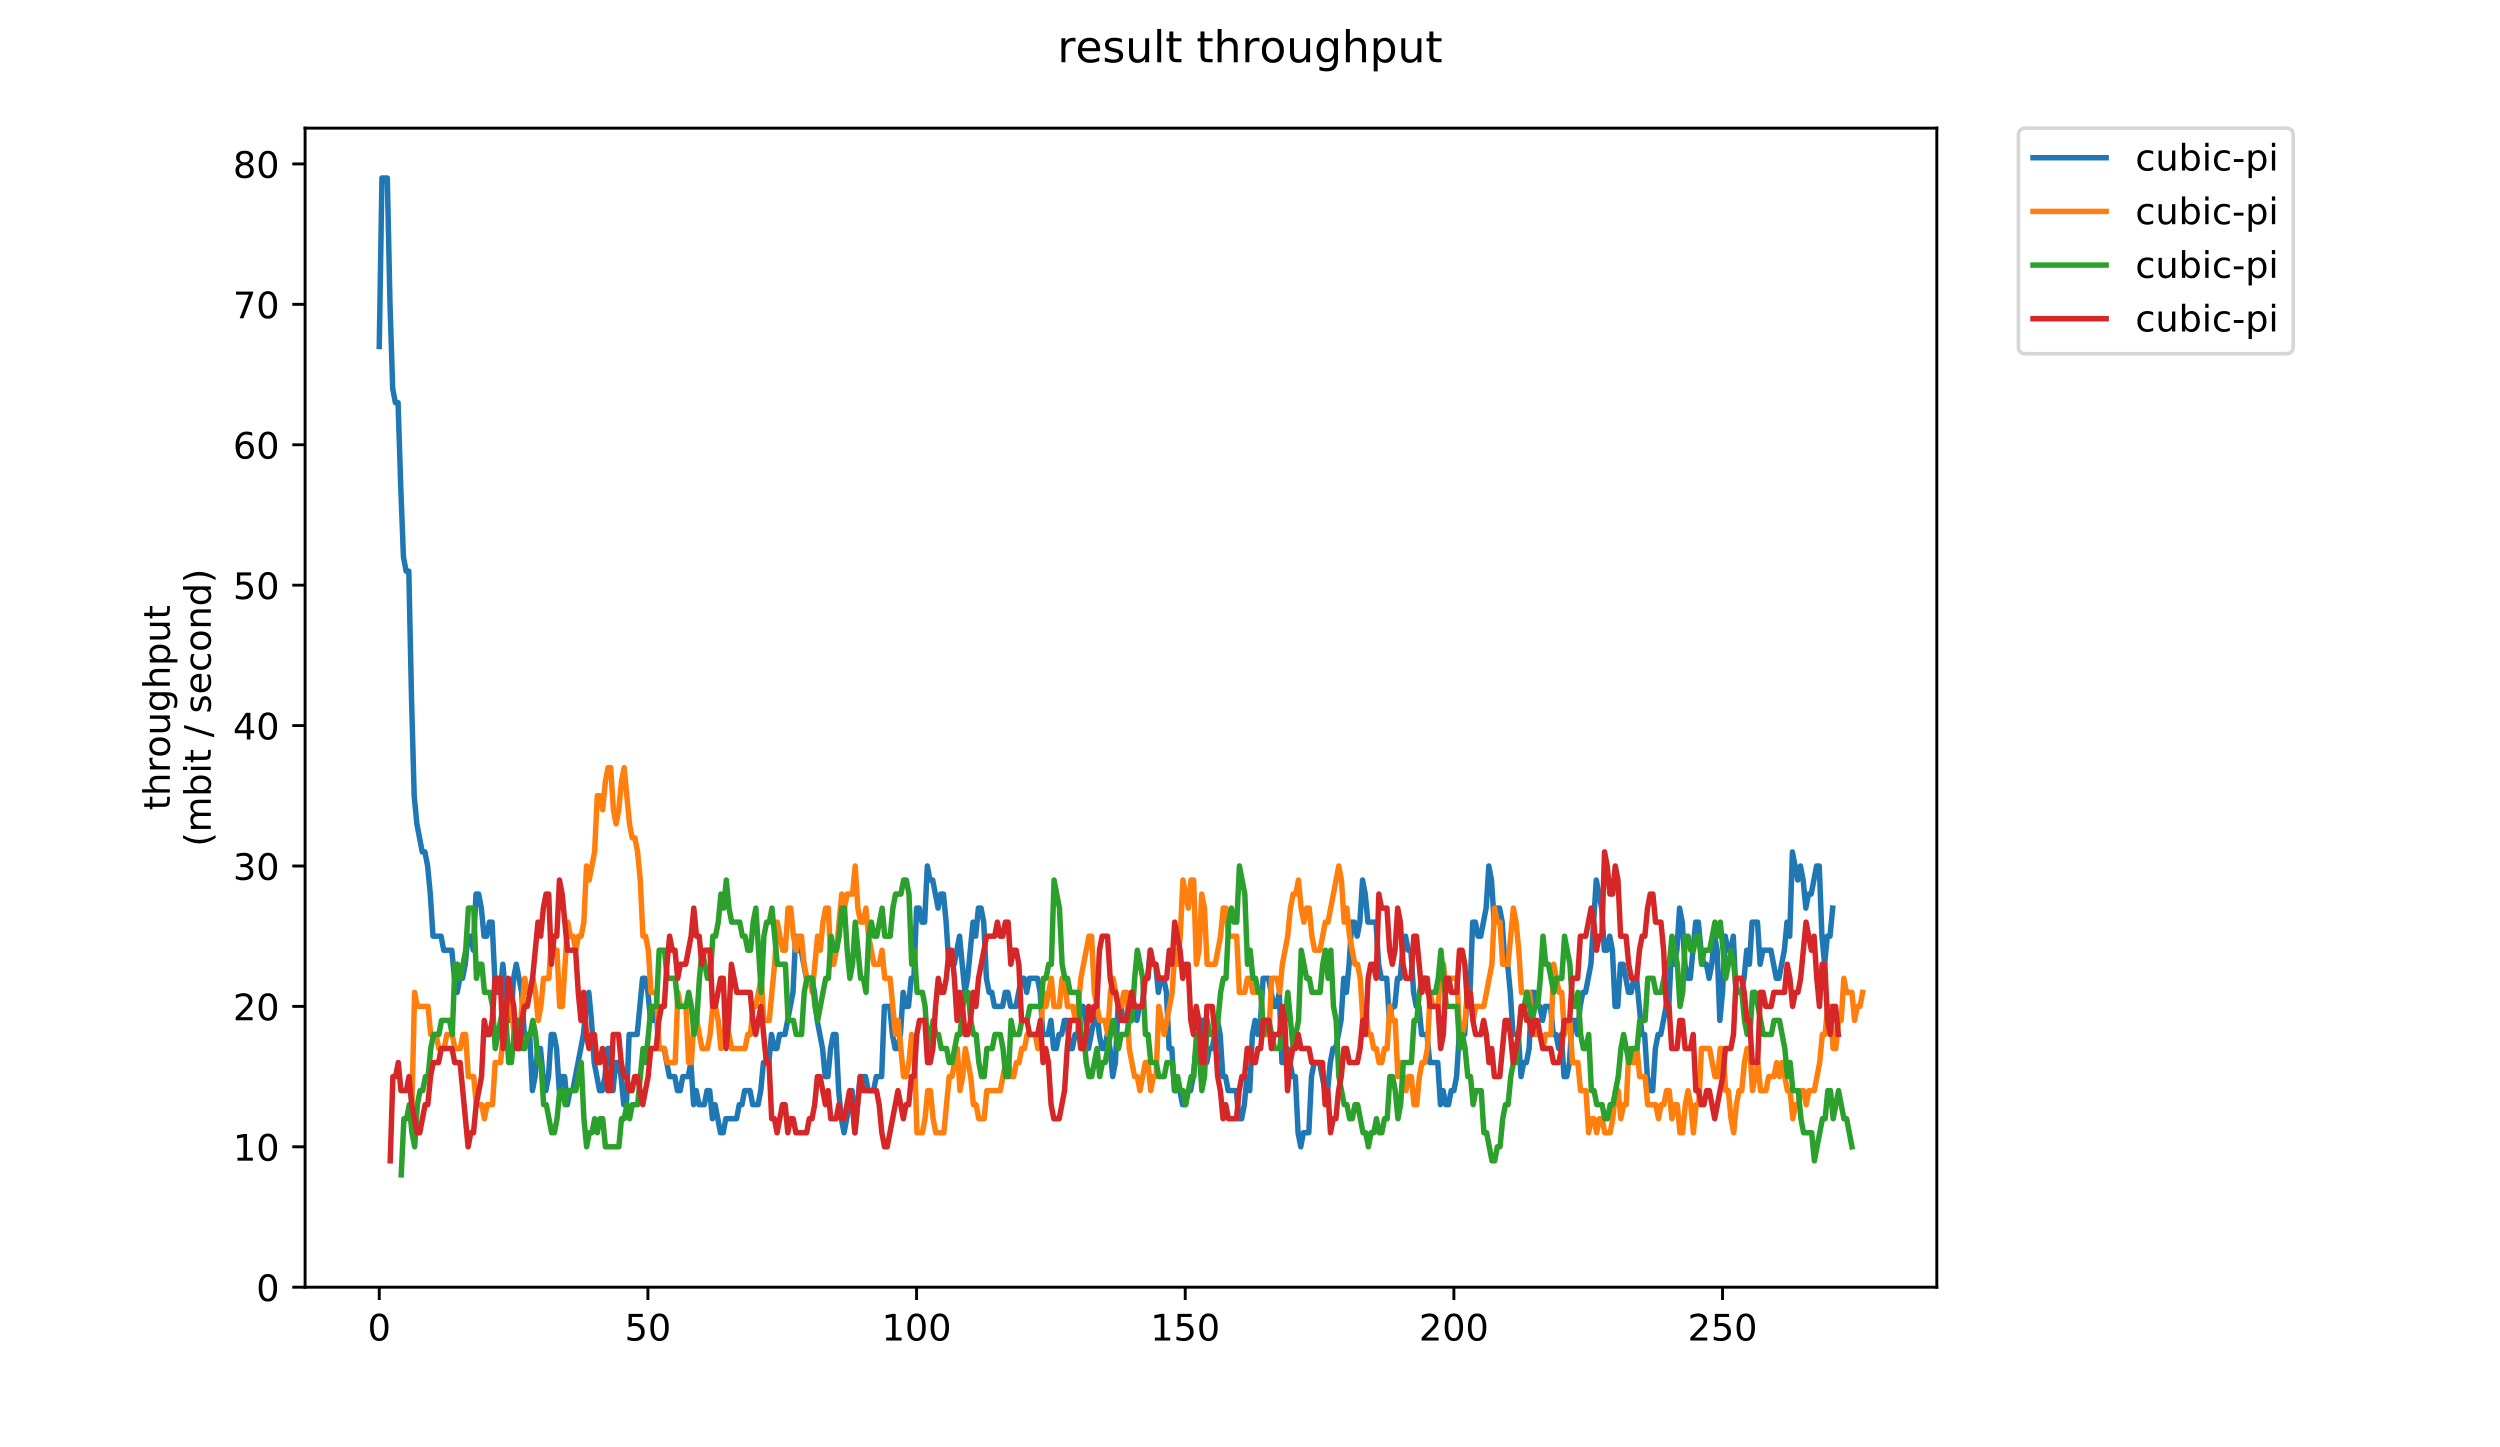 <?xml version="1.0" encoding="utf-8" standalone="no"?>
<!DOCTYPE svg PUBLIC "-//W3C//DTD SVG 1.1//EN"
  "http://www.w3.org/Graphics/SVG/1.1/DTD/svg11.dtd">
<!-- Created with matplotlib (https://matplotlib.org/) -->
<svg height="396pt" version="1.1" viewBox="0 0 684 396" width="684pt" xmlns="http://www.w3.org/2000/svg" xmlns:xlink="http://www.w3.org/1999/xlink">
 <defs>
  <style type="text/css">
*{stroke-linecap:butt;stroke-linejoin:round;}
  </style>
 </defs>
 <g id="figure_1">
  <g id="patch_1">
   <path d="M 0 396 
L 684 396 
L 684 0 
L 0 0 
z
" style="fill:#ffffff;"/>
  </g>
  <g id="axes_1">
   <g id="patch_2">
    <path d="M 83.472 352.174 
L 529.913 352.174 
L 529.913 35.062 
L 83.472 35.062 
z
" style="fill:#ffffff;"/>
   </g>
   <g id="matplotlib.axis_1">
    <g id="xtick_1">
     <g id="line2d_1">
      <defs>
       <path d="M 0 0 
L 0 3.5 
" id="mcaa304c895" style="stroke:#000000;stroke-width:0.8;"/>
      </defs>
      <g>
       <use style="stroke:#000000;stroke-width:0.8;" x="103.765" xlink:href="#mcaa304c895" y="352.174"/>
      </g>
     </g>
     <g id="text_1">
      <!-- 0 -->
      <defs>
       <path d="M 31.781 66.406 
Q 24.172 66.406 20.328 58.906 
Q 16.5 51.422 16.5 36.375 
Q 16.5 21.391 20.328 13.891 
Q 24.172 6.391 31.781 6.391 
Q 39.453 6.391 43.281 13.891 
Q 47.125 21.391 47.125 36.375 
Q 47.125 51.422 43.281 58.906 
Q 39.453 66.406 31.781 66.406 
z
M 31.781 74.219 
Q 44.047 74.219 50.516 64.516 
Q 56.984 54.828 56.984 36.375 
Q 56.984 17.969 50.516 8.266 
Q 44.047 -1.422 31.781 -1.422 
Q 19.531 -1.422 13.062 8.266 
Q 6.594 17.969 6.594 36.375 
Q 6.594 54.828 13.062 64.516 
Q 19.531 74.219 31.781 74.219 
z
" id="DejaVuSans-48"/>
      </defs>
      <g transform="translate(100.584 366.773)scale(0.1 -0.1)">
       <use xlink:href="#DejaVuSans-48"/>
      </g>
     </g>
    </g>
    <g id="xtick_2">
     <g id="line2d_2">
      <g>
       <use style="stroke:#000000;stroke-width:0.8;" x="177.269" xlink:href="#mcaa304c895" y="352.174"/>
      </g>
     </g>
     <g id="text_2">
      <!-- 50 -->
      <defs>
       <path d="M 10.797 72.906 
L 49.516 72.906 
L 49.516 64.594 
L 19.828 64.594 
L 19.828 46.734 
Q 21.969 47.469 24.109 47.828 
Q 26.266 48.188 28.422 48.188 
Q 40.625 48.188 47.75 41.5 
Q 54.891 34.812 54.891 23.391 
Q 54.891 11.625 47.562 5.094 
Q 40.234 -1.422 26.906 -1.422 
Q 22.312 -1.422 17.547 -0.641 
Q 12.797 0.141 7.719 1.703 
L 7.719 11.625 
Q 12.109 9.234 16.797 8.062 
Q 21.484 6.891 26.703 6.891 
Q 35.156 6.891 40.078 11.328 
Q 45.016 15.766 45.016 23.391 
Q 45.016 31 40.078 35.438 
Q 35.156 39.891 26.703 39.891 
Q 22.75 39.891 18.812 39.016 
Q 14.891 38.141 10.797 36.281 
z
" id="DejaVuSans-53"/>
      </defs>
      <g transform="translate(170.907 366.773)scale(0.1 -0.1)">
       <use xlink:href="#DejaVuSans-53"/>
       <use x="63.623" xlink:href="#DejaVuSans-48"/>
      </g>
     </g>
    </g>
    <g id="xtick_3">
     <g id="line2d_3">
      <g>
       <use style="stroke:#000000;stroke-width:0.8;" x="250.774" xlink:href="#mcaa304c895" y="352.174"/>
      </g>
     </g>
     <g id="text_3">
      <!-- 100 -->
      <defs>
       <path d="M 12.406 8.297 
L 28.516 8.297 
L 28.516 63.922 
L 10.984 60.406 
L 10.984 69.391 
L 28.422 72.906 
L 38.281 72.906 
L 38.281 8.297 
L 54.391 8.297 
L 54.391 0 
L 12.406 0 
z
" id="DejaVuSans-49"/>
      </defs>
      <g transform="translate(241.23 366.773)scale(0.1 -0.1)">
       <use xlink:href="#DejaVuSans-49"/>
       <use x="63.623" xlink:href="#DejaVuSans-48"/>
       <use x="127.246" xlink:href="#DejaVuSans-48"/>
      </g>
     </g>
    </g>
    <g id="xtick_4">
     <g id="line2d_4">
      <g>
       <use style="stroke:#000000;stroke-width:0.8;" x="324.278" xlink:href="#mcaa304c895" y="352.174"/>
      </g>
     </g>
     <g id="text_4">
      <!-- 150 -->
      <g transform="translate(314.734 366.773)scale(0.1 -0.1)">
       <use xlink:href="#DejaVuSans-49"/>
       <use x="63.623" xlink:href="#DejaVuSans-53"/>
       <use x="127.246" xlink:href="#DejaVuSans-48"/>
      </g>
     </g>
    </g>
    <g id="xtick_5">
     <g id="line2d_5">
      <g>
       <use style="stroke:#000000;stroke-width:0.8;" x="397.782" xlink:href="#mcaa304c895" y="352.174"/>
      </g>
     </g>
     <g id="text_5">
      <!-- 200 -->
      <defs>
       <path d="M 19.188 8.297 
L 53.609 8.297 
L 53.609 0 
L 7.328 0 
L 7.328 8.297 
Q 12.938 14.109 22.625 23.891 
Q 32.328 33.688 34.812 36.531 
Q 39.547 41.844 41.422 45.531 
Q 43.312 49.219 43.312 52.781 
Q 43.312 58.594 39.234 62.25 
Q 35.156 65.922 28.609 65.922 
Q 23.969 65.922 18.812 64.312 
Q 13.672 62.703 7.812 59.422 
L 7.812 69.391 
Q 13.766 71.781 18.938 73 
Q 24.125 74.219 28.422 74.219 
Q 39.75 74.219 46.484 68.547 
Q 53.219 62.891 53.219 53.422 
Q 53.219 48.922 51.531 44.891 
Q 49.859 40.875 45.406 35.406 
Q 44.188 33.984 37.641 27.219 
Q 31.109 20.453 19.188 8.297 
z
" id="DejaVuSans-50"/>
      </defs>
      <g transform="translate(388.238 366.773)scale(0.1 -0.1)">
       <use xlink:href="#DejaVuSans-50"/>
       <use x="63.623" xlink:href="#DejaVuSans-48"/>
       <use x="127.246" xlink:href="#DejaVuSans-48"/>
      </g>
     </g>
    </g>
    <g id="xtick_6">
     <g id="line2d_6">
      <g>
       <use style="stroke:#000000;stroke-width:0.8;" x="471.286" xlink:href="#mcaa304c895" y="352.174"/>
      </g>
     </g>
     <g id="text_6">
      <!-- 250 -->
      <g transform="translate(461.743 366.773)scale(0.1 -0.1)">
       <use xlink:href="#DejaVuSans-50"/>
       <use x="63.623" xlink:href="#DejaVuSans-53"/>
       <use x="127.246" xlink:href="#DejaVuSans-48"/>
      </g>
     </g>
    </g>
   </g>
   <g id="matplotlib.axis_2">
    <g id="ytick_1">
     <g id="line2d_7">
      <defs>
       <path d="M 0 0 
L -3.5 0 
" id="m562fce0056" style="stroke:#000000;stroke-width:0.8;"/>
      </defs>
      <g>
       <use style="stroke:#000000;stroke-width:0.8;" x="83.472" xlink:href="#m562fce0056" y="352.174"/>
      </g>
     </g>
     <g id="text_7">
      <!-- 0 -->
      <g transform="translate(70.11 355.973)scale(0.1 -0.1)">
       <use xlink:href="#DejaVuSans-48"/>
      </g>
     </g>
    </g>
    <g id="ytick_2">
     <g id="line2d_8">
      <g>
       <use style="stroke:#000000;stroke-width:0.8;" x="83.472" xlink:href="#m562fce0056" y="313.76"/>
      </g>
     </g>
     <g id="text_8">
      <!-- 10 -->
      <g transform="translate(63.747 317.559)scale(0.1 -0.1)">
       <use xlink:href="#DejaVuSans-49"/>
       <use x="63.623" xlink:href="#DejaVuSans-48"/>
      </g>
     </g>
    </g>
    <g id="ytick_3">
     <g id="line2d_9">
      <g>
       <use style="stroke:#000000;stroke-width:0.8;" x="83.472" xlink:href="#m562fce0056" y="275.345"/>
      </g>
     </g>
     <g id="text_9">
      <!-- 20 -->
      <g transform="translate(63.747 279.144)scale(0.1 -0.1)">
       <use xlink:href="#DejaVuSans-50"/>
       <use x="63.623" xlink:href="#DejaVuSans-48"/>
      </g>
     </g>
    </g>
    <g id="ytick_4">
     <g id="line2d_10">
      <g>
       <use style="stroke:#000000;stroke-width:0.8;" x="83.472" xlink:href="#m562fce0056" y="236.931"/>
      </g>
     </g>
     <g id="text_10">
      <!-- 30 -->
      <defs>
       <path d="M 40.578 39.312 
Q 47.656 37.797 51.625 33 
Q 55.609 28.219 55.609 21.188 
Q 55.609 10.406 48.188 4.484 
Q 40.766 -1.422 27.094 -1.422 
Q 22.516 -1.422 17.656 -0.516 
Q 12.797 0.391 7.625 2.203 
L 7.625 11.719 
Q 11.719 9.328 16.594 8.109 
Q 21.484 6.891 26.812 6.891 
Q 36.078 6.891 40.938 10.547 
Q 45.797 14.203 45.797 21.188 
Q 45.797 27.641 41.281 31.266 
Q 36.766 34.906 28.719 34.906 
L 20.219 34.906 
L 20.219 43.016 
L 29.109 43.016 
Q 36.375 43.016 40.234 45.922 
Q 44.094 48.828 44.094 54.297 
Q 44.094 59.906 40.109 62.906 
Q 36.141 65.922 28.719 65.922 
Q 24.656 65.922 20.016 65.031 
Q 15.375 64.156 9.812 62.312 
L 9.812 71.094 
Q 15.438 72.656 20.344 73.438 
Q 25.25 74.219 29.594 74.219 
Q 40.828 74.219 47.359 69.109 
Q 53.906 64.016 53.906 55.328 
Q 53.906 49.266 50.438 45.094 
Q 46.969 40.922 40.578 39.312 
z
" id="DejaVuSans-51"/>
      </defs>
      <g transform="translate(63.747 240.73)scale(0.1 -0.1)">
       <use xlink:href="#DejaVuSans-51"/>
       <use x="63.623" xlink:href="#DejaVuSans-48"/>
      </g>
     </g>
    </g>
    <g id="ytick_5">
     <g id="line2d_11">
      <g>
       <use style="stroke:#000000;stroke-width:0.8;" x="83.472" xlink:href="#m562fce0056" y="198.516"/>
      </g>
     </g>
     <g id="text_11">
      <!-- 40 -->
      <defs>
       <path d="M 37.797 64.312 
L 12.891 25.391 
L 37.797 25.391 
z
M 35.203 72.906 
L 47.609 72.906 
L 47.609 25.391 
L 58.016 25.391 
L 58.016 17.188 
L 47.609 17.188 
L 47.609 0 
L 37.797 0 
L 37.797 17.188 
L 4.891 17.188 
L 4.891 26.703 
z
" id="DejaVuSans-52"/>
      </defs>
      <g transform="translate(63.747 202.315)scale(0.1 -0.1)">
       <use xlink:href="#DejaVuSans-52"/>
       <use x="63.623" xlink:href="#DejaVuSans-48"/>
      </g>
     </g>
    </g>
    <g id="ytick_6">
     <g id="line2d_12">
      <g>
       <use style="stroke:#000000;stroke-width:0.8;" x="83.472" xlink:href="#m562fce0056" y="160.102"/>
      </g>
     </g>
     <g id="text_12">
      <!-- 50 -->
      <g transform="translate(63.747 163.901)scale(0.1 -0.1)">
       <use xlink:href="#DejaVuSans-53"/>
       <use x="63.623" xlink:href="#DejaVuSans-48"/>
      </g>
     </g>
    </g>
    <g id="ytick_7">
     <g id="line2d_13">
      <g>
       <use style="stroke:#000000;stroke-width:0.8;" x="83.472" xlink:href="#m562fce0056" y="121.687"/>
      </g>
     </g>
     <g id="text_13">
      <!-- 60 -->
      <defs>
       <path d="M 33.016 40.375 
Q 26.375 40.375 22.484 35.828 
Q 18.609 31.297 18.609 23.391 
Q 18.609 15.531 22.484 10.953 
Q 26.375 6.391 33.016 6.391 
Q 39.656 6.391 43.531 10.953 
Q 47.406 15.531 47.406 23.391 
Q 47.406 31.297 43.531 35.828 
Q 39.656 40.375 33.016 40.375 
z
M 52.594 71.297 
L 52.594 62.312 
Q 48.875 64.062 45.094 64.984 
Q 41.312 65.922 37.594 65.922 
Q 27.828 65.922 22.672 59.328 
Q 17.531 52.734 16.797 39.406 
Q 19.672 43.656 24.016 45.922 
Q 28.375 48.188 33.594 48.188 
Q 44.578 48.188 50.953 41.516 
Q 57.328 34.859 57.328 23.391 
Q 57.328 12.156 50.688 5.359 
Q 44.047 -1.422 33.016 -1.422 
Q 20.359 -1.422 13.672 8.266 
Q 6.984 17.969 6.984 36.375 
Q 6.984 53.656 15.188 63.938 
Q 23.391 74.219 37.203 74.219 
Q 40.922 74.219 44.703 73.484 
Q 48.484 72.75 52.594 71.297 
z
" id="DejaVuSans-54"/>
      </defs>
      <g transform="translate(63.747 125.486)scale(0.1 -0.1)">
       <use xlink:href="#DejaVuSans-54"/>
       <use x="63.623" xlink:href="#DejaVuSans-48"/>
      </g>
     </g>
    </g>
    <g id="ytick_8">
     <g id="line2d_14">
      <g>
       <use style="stroke:#000000;stroke-width:0.8;" x="83.472" xlink:href="#m562fce0056" y="83.273"/>
      </g>
     </g>
     <g id="text_14">
      <!-- 70 -->
      <defs>
       <path d="M 8.203 72.906 
L 55.078 72.906 
L 55.078 68.703 
L 28.609 0 
L 18.312 0 
L 43.219 64.594 
L 8.203 64.594 
z
" id="DejaVuSans-55"/>
      </defs>
      <g transform="translate(63.747 87.072)scale(0.1 -0.1)">
       <use xlink:href="#DejaVuSans-55"/>
       <use x="63.623" xlink:href="#DejaVuSans-48"/>
      </g>
     </g>
    </g>
    <g id="ytick_9">
     <g id="line2d_15">
      <g>
       <use style="stroke:#000000;stroke-width:0.8;" x="83.472" xlink:href="#m562fce0056" y="44.858"/>
      </g>
     </g>
     <g id="text_15">
      <!-- 80 -->
      <defs>
       <path d="M 31.781 34.625 
Q 24.75 34.625 20.719 30.859 
Q 16.703 27.094 16.703 20.516 
Q 16.703 13.922 20.719 10.156 
Q 24.75 6.391 31.781 6.391 
Q 38.812 6.391 42.859 10.172 
Q 46.922 13.969 46.922 20.516 
Q 46.922 27.094 42.891 30.859 
Q 38.875 34.625 31.781 34.625 
z
M 21.922 38.812 
Q 15.578 40.375 12.031 44.719 
Q 8.5 49.078 8.5 55.328 
Q 8.5 64.062 14.719 69.141 
Q 20.953 74.219 31.781 74.219 
Q 42.672 74.219 48.875 69.141 
Q 55.078 64.062 55.078 55.328 
Q 55.078 49.078 51.531 44.719 
Q 48 40.375 41.703 38.812 
Q 48.828 37.156 52.797 32.312 
Q 56.781 27.484 56.781 20.516 
Q 56.781 9.906 50.312 4.234 
Q 43.844 -1.422 31.781 -1.422 
Q 19.734 -1.422 13.25 4.234 
Q 6.781 9.906 6.781 20.516 
Q 6.781 27.484 10.781 32.312 
Q 14.797 37.156 21.922 38.812 
z
M 18.312 54.391 
Q 18.312 48.734 21.844 45.562 
Q 25.391 42.391 31.781 42.391 
Q 38.141 42.391 41.719 45.562 
Q 45.312 48.734 45.312 54.391 
Q 45.312 60.062 41.719 63.234 
Q 38.141 66.406 31.781 66.406 
Q 25.391 66.406 21.844 63.234 
Q 18.312 60.062 18.312 54.391 
z
" id="DejaVuSans-56"/>
      </defs>
      <g transform="translate(63.747 48.657)scale(0.1 -0.1)">
       <use xlink:href="#DejaVuSans-56"/>
       <use x="63.623" xlink:href="#DejaVuSans-48"/>
      </g>
     </g>
    </g>
    <g id="text_16">
     <!-- throughput -->
     <defs>
      <path d="M 18.312 70.219 
L 18.312 54.688 
L 36.812 54.688 
L 36.812 47.703 
L 18.312 47.703 
L 18.312 18.016 
Q 18.312 11.328 20.141 9.422 
Q 21.969 7.516 27.594 7.516 
L 36.812 7.516 
L 36.812 0 
L 27.594 0 
Q 17.188 0 13.234 3.875 
Q 9.281 7.766 9.281 18.016 
L 9.281 47.703 
L 2.688 47.703 
L 2.688 54.688 
L 9.281 54.688 
L 9.281 70.219 
z
" id="DejaVuSans-116"/>
      <path d="M 54.891 33.016 
L 54.891 0 
L 45.906 0 
L 45.906 32.719 
Q 45.906 40.484 42.875 44.328 
Q 39.844 48.188 33.797 48.188 
Q 26.516 48.188 22.312 43.547 
Q 18.109 38.922 18.109 30.906 
L 18.109 0 
L 9.078 0 
L 9.078 75.984 
L 18.109 75.984 
L 18.109 46.188 
Q 21.344 51.125 25.703 53.562 
Q 30.078 56 35.797 56 
Q 45.219 56 50.047 50.172 
Q 54.891 44.344 54.891 33.016 
z
" id="DejaVuSans-104"/>
      <path d="M 41.109 46.297 
Q 39.594 47.172 37.812 47.578 
Q 36.031 48 33.891 48 
Q 26.266 48 22.188 43.047 
Q 18.109 38.094 18.109 28.812 
L 18.109 0 
L 9.078 0 
L 9.078 54.688 
L 18.109 54.688 
L 18.109 46.188 
Q 20.953 51.172 25.484 53.578 
Q 30.031 56 36.531 56 
Q 37.453 56 38.578 55.875 
Q 39.703 55.766 41.062 55.516 
z
" id="DejaVuSans-114"/>
      <path d="M 30.609 48.391 
Q 23.391 48.391 19.188 42.75 
Q 14.984 37.109 14.984 27.297 
Q 14.984 17.484 19.156 11.844 
Q 23.344 6.203 30.609 6.203 
Q 37.797 6.203 41.984 11.859 
Q 46.188 17.531 46.188 27.297 
Q 46.188 37.016 41.984 42.703 
Q 37.797 48.391 30.609 48.391 
z
M 30.609 56 
Q 42.328 56 49.016 48.375 
Q 55.719 40.766 55.719 27.297 
Q 55.719 13.875 49.016 6.219 
Q 42.328 -1.422 30.609 -1.422 
Q 18.844 -1.422 12.172 6.219 
Q 5.516 13.875 5.516 27.297 
Q 5.516 40.766 12.172 48.375 
Q 18.844 56 30.609 56 
z
" id="DejaVuSans-111"/>
      <path d="M 8.5 21.578 
L 8.5 54.688 
L 17.484 54.688 
L 17.484 21.922 
Q 17.484 14.156 20.5 10.266 
Q 23.531 6.391 29.594 6.391 
Q 36.859 6.391 41.078 11.031 
Q 45.312 15.672 45.312 23.688 
L 45.312 54.688 
L 54.297 54.688 
L 54.297 0 
L 45.312 0 
L 45.312 8.406 
Q 42.047 3.422 37.719 1 
Q 33.406 -1.422 27.688 -1.422 
Q 18.266 -1.422 13.375 4.438 
Q 8.5 10.297 8.5 21.578 
z
M 31.109 56 
z
" id="DejaVuSans-117"/>
      <path d="M 45.406 27.984 
Q 45.406 37.75 41.375 43.109 
Q 37.359 48.484 30.078 48.484 
Q 22.859 48.484 18.828 43.109 
Q 14.797 37.75 14.797 27.984 
Q 14.797 18.266 18.828 12.891 
Q 22.859 7.516 30.078 7.516 
Q 37.359 7.516 41.375 12.891 
Q 45.406 18.266 45.406 27.984 
z
M 54.391 6.781 
Q 54.391 -7.172 48.188 -13.984 
Q 42 -20.797 29.203 -20.797 
Q 24.469 -20.797 20.266 -20.094 
Q 16.062 -19.391 12.109 -17.922 
L 12.109 -9.188 
Q 16.062 -11.328 19.922 -12.344 
Q 23.781 -13.375 27.781 -13.375 
Q 36.625 -13.375 41.016 -8.766 
Q 45.406 -4.156 45.406 5.172 
L 45.406 9.625 
Q 42.625 4.781 38.281 2.391 
Q 33.938 0 27.875 0 
Q 17.828 0 11.672 7.656 
Q 5.516 15.328 5.516 27.984 
Q 5.516 40.672 11.672 48.328 
Q 17.828 56 27.875 56 
Q 33.938 56 38.281 53.609 
Q 42.625 51.219 45.406 46.391 
L 45.406 54.688 
L 54.391 54.688 
z
" id="DejaVuSans-103"/>
      <path d="M 18.109 8.203 
L 18.109 -20.797 
L 9.078 -20.797 
L 9.078 54.688 
L 18.109 54.688 
L 18.109 46.391 
Q 20.953 51.266 25.266 53.625 
Q 29.594 56 35.594 56 
Q 45.562 56 51.781 48.094 
Q 58.016 40.188 58.016 27.297 
Q 58.016 14.406 51.781 6.484 
Q 45.562 -1.422 35.594 -1.422 
Q 29.594 -1.422 25.266 0.953 
Q 20.953 3.328 18.109 8.203 
z
M 48.688 27.297 
Q 48.688 37.203 44.609 42.844 
Q 40.531 48.484 33.406 48.484 
Q 26.266 48.484 22.188 42.844 
Q 18.109 37.203 18.109 27.297 
Q 18.109 17.391 22.188 11.75 
Q 26.266 6.109 33.406 6.109 
Q 40.531 6.109 44.609 11.75 
Q 48.688 17.391 48.688 27.297 
z
" id="DejaVuSans-112"/>
     </defs>
     <g transform="translate(46.47 221.675)rotate(-90)scale(0.1 -0.1)">
      <use xlink:href="#DejaVuSans-116"/>
      <use x="39.209" xlink:href="#DejaVuSans-104"/>
      <use x="102.588" xlink:href="#DejaVuSans-114"/>
      <use x="143.67" xlink:href="#DejaVuSans-111"/>
      <use x="204.852" xlink:href="#DejaVuSans-117"/>
      <use x="268.23" xlink:href="#DejaVuSans-103"/>
      <use x="331.707" xlink:href="#DejaVuSans-104"/>
      <use x="395.086" xlink:href="#DejaVuSans-112"/>
      <use x="458.562" xlink:href="#DejaVuSans-117"/>
      <use x="521.941" xlink:href="#DejaVuSans-116"/>
     </g>
     <!-- (mbit / second) -->
     <defs>
      <path d="M 31 75.875 
Q 24.469 64.656 21.281 53.656 
Q 18.109 42.672 18.109 31.391 
Q 18.109 20.125 21.312 9.062 
Q 24.516 -2 31 -13.188 
L 23.188 -13.188 
Q 15.875 -1.703 12.234 9.375 
Q 8.594 20.453 8.594 31.391 
Q 8.594 42.281 12.203 53.312 
Q 15.828 64.359 23.188 75.875 
z
" id="DejaVuSans-40"/>
      <path d="M 52 44.188 
Q 55.375 50.25 60.062 53.125 
Q 64.75 56 71.094 56 
Q 79.641 56 84.281 50.016 
Q 88.922 44.047 88.922 33.016 
L 88.922 0 
L 79.891 0 
L 79.891 32.719 
Q 79.891 40.578 77.094 44.375 
Q 74.312 48.188 68.609 48.188 
Q 61.625 48.188 57.562 43.547 
Q 53.516 38.922 53.516 30.906 
L 53.516 0 
L 44.484 0 
L 44.484 32.719 
Q 44.484 40.625 41.703 44.406 
Q 38.922 48.188 33.109 48.188 
Q 26.219 48.188 22.156 43.531 
Q 18.109 38.875 18.109 30.906 
L 18.109 0 
L 9.078 0 
L 9.078 54.688 
L 18.109 54.688 
L 18.109 46.188 
Q 21.188 51.219 25.484 53.609 
Q 29.781 56 35.688 56 
Q 41.656 56 45.828 52.969 
Q 50 49.953 52 44.188 
z
" id="DejaVuSans-109"/>
      <path d="M 48.688 27.297 
Q 48.688 37.203 44.609 42.844 
Q 40.531 48.484 33.406 48.484 
Q 26.266 48.484 22.188 42.844 
Q 18.109 37.203 18.109 27.297 
Q 18.109 17.391 22.188 11.75 
Q 26.266 6.109 33.406 6.109 
Q 40.531 6.109 44.609 11.75 
Q 48.688 17.391 48.688 27.297 
z
M 18.109 46.391 
Q 20.953 51.266 25.266 53.625 
Q 29.594 56 35.594 56 
Q 45.562 56 51.781 48.094 
Q 58.016 40.188 58.016 27.297 
Q 58.016 14.406 51.781 6.484 
Q 45.562 -1.422 35.594 -1.422 
Q 29.594 -1.422 25.266 0.953 
Q 20.953 3.328 18.109 8.203 
L 18.109 0 
L 9.078 0 
L 9.078 75.984 
L 18.109 75.984 
z
" id="DejaVuSans-98"/>
      <path d="M 9.422 54.688 
L 18.406 54.688 
L 18.406 0 
L 9.422 0 
z
M 9.422 75.984 
L 18.406 75.984 
L 18.406 64.594 
L 9.422 64.594 
z
" id="DejaVuSans-105"/>
      <path id="DejaVuSans-32"/>
      <path d="M 25.391 72.906 
L 33.688 72.906 
L 8.297 -9.281 
L 0 -9.281 
z
" id="DejaVuSans-47"/>
      <path d="M 44.281 53.078 
L 44.281 44.578 
Q 40.484 46.531 36.375 47.5 
Q 32.281 48.484 27.875 48.484 
Q 21.188 48.484 17.844 46.438 
Q 14.5 44.391 14.5 40.281 
Q 14.5 37.156 16.891 35.375 
Q 19.281 33.594 26.516 31.984 
L 29.594 31.297 
Q 39.156 29.25 43.188 25.516 
Q 47.219 21.781 47.219 15.094 
Q 47.219 7.469 41.188 3.016 
Q 35.156 -1.422 24.609 -1.422 
Q 20.219 -1.422 15.453 -0.562 
Q 10.688 0.297 5.422 2 
L 5.422 11.281 
Q 10.406 8.688 15.234 7.391 
Q 20.062 6.109 24.812 6.109 
Q 31.156 6.109 34.562 8.281 
Q 37.984 10.453 37.984 14.406 
Q 37.984 18.062 35.516 20.016 
Q 33.062 21.969 24.703 23.781 
L 21.578 24.516 
Q 13.234 26.266 9.516 29.906 
Q 5.812 33.547 5.812 39.891 
Q 5.812 47.609 11.281 51.797 
Q 16.75 56 26.812 56 
Q 31.781 56 36.172 55.266 
Q 40.578 54.547 44.281 53.078 
z
" id="DejaVuSans-115"/>
      <path d="M 56.203 29.594 
L 56.203 25.203 
L 14.891 25.203 
Q 15.484 15.922 20.484 11.062 
Q 25.484 6.203 34.422 6.203 
Q 39.594 6.203 44.453 7.469 
Q 49.312 8.734 54.109 11.281 
L 54.109 2.781 
Q 49.266 0.734 44.188 -0.344 
Q 39.109 -1.422 33.891 -1.422 
Q 20.797 -1.422 13.156 6.188 
Q 5.516 13.812 5.516 26.812 
Q 5.516 40.234 12.766 48.109 
Q 20.016 56 32.328 56 
Q 43.359 56 49.781 48.891 
Q 56.203 41.797 56.203 29.594 
z
M 47.219 32.234 
Q 47.125 39.594 43.094 43.984 
Q 39.062 48.391 32.422 48.391 
Q 24.906 48.391 20.391 44.141 
Q 15.875 39.891 15.188 32.172 
z
" id="DejaVuSans-101"/>
      <path d="M 48.781 52.594 
L 48.781 44.188 
Q 44.969 46.297 41.141 47.344 
Q 37.312 48.391 33.406 48.391 
Q 24.656 48.391 19.812 42.844 
Q 14.984 37.312 14.984 27.297 
Q 14.984 17.281 19.812 11.734 
Q 24.656 6.203 33.406 6.203 
Q 37.312 6.203 41.141 7.25 
Q 44.969 8.297 48.781 10.406 
L 48.781 2.094 
Q 45.016 0.344 40.984 -0.531 
Q 36.969 -1.422 32.422 -1.422 
Q 20.062 -1.422 12.781 6.344 
Q 5.516 14.109 5.516 27.297 
Q 5.516 40.672 12.859 48.328 
Q 20.219 56 33.016 56 
Q 37.156 56 41.109 55.141 
Q 45.062 54.297 48.781 52.594 
z
" id="DejaVuSans-99"/>
      <path d="M 54.891 33.016 
L 54.891 0 
L 45.906 0 
L 45.906 32.719 
Q 45.906 40.484 42.875 44.328 
Q 39.844 48.188 33.797 48.188 
Q 26.516 48.188 22.312 43.547 
Q 18.109 38.922 18.109 30.906 
L 18.109 0 
L 9.078 0 
L 9.078 54.688 
L 18.109 54.688 
L 18.109 46.188 
Q 21.344 51.125 25.703 53.562 
Q 30.078 56 35.797 56 
Q 45.219 56 50.047 50.172 
Q 54.891 44.344 54.891 33.016 
z
" id="DejaVuSans-110"/>
      <path d="M 45.406 46.391 
L 45.406 75.984 
L 54.391 75.984 
L 54.391 0 
L 45.406 0 
L 45.406 8.203 
Q 42.578 3.328 38.25 0.953 
Q 33.938 -1.422 27.875 -1.422 
Q 17.969 -1.422 11.734 6.484 
Q 5.516 14.406 5.516 27.297 
Q 5.516 40.188 11.734 48.094 
Q 17.969 56 27.875 56 
Q 33.938 56 38.25 53.625 
Q 42.578 51.266 45.406 46.391 
z
M 14.797 27.297 
Q 14.797 17.391 18.875 11.75 
Q 22.953 6.109 30.078 6.109 
Q 37.203 6.109 41.297 11.75 
Q 45.406 17.391 45.406 27.297 
Q 45.406 37.203 41.297 42.844 
Q 37.203 48.484 30.078 48.484 
Q 22.953 48.484 18.875 42.844 
Q 14.797 37.203 14.797 27.297 
z
" id="DejaVuSans-100"/>
      <path d="M 8.016 75.875 
L 15.828 75.875 
Q 23.141 64.359 26.781 53.312 
Q 30.422 42.281 30.422 31.391 
Q 30.422 20.453 26.781 9.375 
Q 23.141 -1.703 15.828 -13.188 
L 8.016 -13.188 
Q 14.5 -2 17.703 9.062 
Q 20.906 20.125 20.906 31.391 
Q 20.906 42.672 17.703 53.656 
Q 14.5 64.656 8.016 75.875 
z
" id="DejaVuSans-41"/>
     </defs>
     <g transform="translate(57.668 231.609)rotate(-90)scale(0.1 -0.1)">
      <use xlink:href="#DejaVuSans-40"/>
      <use x="39.014" xlink:href="#DejaVuSans-109"/>
      <use x="136.426" xlink:href="#DejaVuSans-98"/>
      <use x="199.902" xlink:href="#DejaVuSans-105"/>
      <use x="227.686" xlink:href="#DejaVuSans-116"/>
      <use x="266.895" xlink:href="#DejaVuSans-32"/>
      <use x="298.682" xlink:href="#DejaVuSans-47"/>
      <use x="332.373" xlink:href="#DejaVuSans-32"/>
      <use x="364.16" xlink:href="#DejaVuSans-115"/>
      <use x="416.26" xlink:href="#DejaVuSans-101"/>
      <use x="477.783" xlink:href="#DejaVuSans-99"/>
      <use x="532.764" xlink:href="#DejaVuSans-111"/>
      <use x="593.945" xlink:href="#DejaVuSans-110"/>
      <use x="657.324" xlink:href="#DejaVuSans-100"/>
      <use x="720.801" xlink:href="#DejaVuSans-41"/>
     </g>
    </g>
   </g>
   <g id="line2d_16">
    <path clip-path="url(#p04a7cc18b1)" d="M 103.765 94.797 
L 104.5 48.7 
L 105.97 48.7 
L 106.705 83.273 
L 107.44 106.321 
L 108.175 110.163 
L 108.91 110.163 
L 109.645 133.212 
L 110.38 152.419 
L 111.116 156.26 
L 111.851 156.26 
L 112.586 190.833 
L 113.321 217.723 
L 114.056 225.406 
L 115.526 233.089 
L 116.261 233.089 
L 116.996 236.931 
L 117.731 244.614 
L 118.466 256.138 
L 120.671 256.138 
L 121.406 259.979 
L 123.611 259.979 
L 124.346 267.662 
L 125.081 271.504 
L 125.816 267.662 
L 126.551 267.662 
L 127.286 263.821 
L 128.021 256.138 
L 128.757 256.138 
L 129.492 259.979 
L 130.227 244.614 
L 130.962 244.614 
L 131.697 248.455 
L 132.432 256.138 
L 133.167 256.138 
L 133.902 252.296 
L 134.637 252.296 
L 135.372 267.662 
L 136.107 271.504 
L 136.842 271.504 
L 137.577 263.821 
L 139.047 279.187 
L 139.782 279.187 
L 140.517 267.662 
L 141.252 263.821 
L 142.722 271.504 
L 143.457 283.028 
L 144.927 283.028 
L 145.663 298.394 
L 146.398 294.552 
L 147.133 286.87 
L 147.868 286.87 
L 148.603 294.552 
L 149.338 298.394 
L 150.073 294.552 
L 150.808 283.028 
L 151.543 283.028 
L 152.278 286.87 
L 153.013 298.394 
L 153.748 294.552 
L 154.483 294.552 
L 155.218 302.235 
L 155.953 298.394 
L 156.688 298.394 
L 159.628 283.028 
L 160.363 275.345 
L 161.098 271.504 
L 161.833 279.187 
L 162.568 290.711 
L 164.039 298.394 
L 164.774 298.394 
L 165.509 294.552 
L 166.244 286.87 
L 166.979 286.87 
L 167.714 298.394 
L 168.449 290.711 
L 169.184 290.711 
L 169.919 294.552 
L 170.654 302.235 
L 171.389 302.235 
L 172.124 283.028 
L 174.329 283.028 
L 175.799 267.662 
L 176.534 267.662 
L 177.269 271.504 
L 178.004 279.187 
L 178.739 279.187 
L 179.474 275.345 
L 180.21 286.87 
L 181.68 286.87 
L 183.15 294.552 
L 184.62 294.552 
L 185.355 298.394 
L 186.09 298.394 
L 186.825 294.552 
L 188.295 294.552 
L 189.03 290.711 
L 189.765 302.235 
L 190.5 298.394 
L 191.235 302.235 
L 192.705 302.235 
L 193.44 298.394 
L 194.175 298.394 
L 194.91 306.077 
L 195.645 302.235 
L 197.115 309.918 
L 197.851 309.918 
L 198.586 306.077 
L 201.526 306.077 
L 202.261 302.235 
L 202.996 302.235 
L 203.731 298.394 
L 205.201 298.394 
L 205.936 302.235 
L 207.406 302.235 
L 208.141 298.394 
L 208.876 290.711 
L 210.346 290.711 
L 211.081 283.028 
L 211.816 286.87 
L 212.551 286.87 
L 213.286 283.028 
L 214.756 283.028 
L 216.962 271.504 
L 217.697 256.138 
L 218.432 259.979 
L 219.167 259.979 
L 220.637 267.662 
L 222.107 267.662 
L 222.842 271.504 
L 223.577 279.187 
L 225.047 286.87 
L 225.782 294.552 
L 226.517 294.552 
L 227.252 286.87 
L 227.987 283.028 
L 228.722 283.028 
L 229.457 298.394 
L 230.192 306.077 
L 230.927 309.918 
L 233.133 298.394 
L 233.868 309.918 
L 235.338 294.552 
L 236.808 294.552 
L 237.543 298.394 
L 239.013 298.394 
L 239.748 294.552 
L 241.218 294.552 
L 241.953 275.345 
L 243.423 275.345 
L 244.158 283.028 
L 244.893 286.87 
L 245.628 286.87 
L 246.363 283.028 
L 247.098 271.504 
L 247.833 275.345 
L 248.568 275.345 
L 249.303 267.662 
L 250.039 267.662 
L 250.774 248.455 
L 251.509 248.455 
L 252.244 252.296 
L 252.979 252.296 
L 253.714 236.931 
L 254.449 240.772 
L 255.184 240.772 
L 256.654 248.455 
L 257.389 244.614 
L 258.124 244.614 
L 258.859 252.296 
L 259.594 263.821 
L 261.064 263.821 
L 262.534 256.138 
L 264.004 271.504 
L 264.739 267.662 
L 266.209 252.296 
L 266.945 256.138 
L 267.68 248.455 
L 268.415 248.455 
L 269.15 252.296 
L 269.885 267.662 
L 270.62 271.504 
L 271.355 271.504 
L 272.09 275.345 
L 274.295 275.345 
L 275.03 271.504 
L 275.765 271.504 
L 276.5 275.345 
L 277.97 275.345 
L 279.44 267.662 
L 280.175 267.662 
L 280.91 271.504 
L 281.645 267.662 
L 283.85 267.662 
L 284.586 271.504 
L 285.321 283.028 
L 286.791 283.028 
L 287.526 279.187 
L 288.261 286.87 
L 288.996 286.87 
L 289.731 283.028 
L 290.466 283.028 
L 291.201 279.187 
L 291.936 279.187 
L 292.671 286.87 
L 293.406 286.87 
L 294.141 283.028 
L 294.876 283.028 
L 295.611 275.345 
L 296.346 275.345 
L 297.081 279.187 
L 297.816 286.87 
L 300.021 275.345 
L 300.756 283.028 
L 301.491 286.87 
L 302.227 286.87 
L 302.962 283.028 
L 303.697 286.87 
L 304.432 294.552 
L 305.167 290.711 
L 305.902 275.345 
L 306.637 275.345 
L 307.372 279.187 
L 308.107 279.187 
L 309.577 271.504 
L 311.047 279.187 
L 311.782 275.345 
L 312.517 275.345 
L 313.252 267.662 
L 313.987 267.662 
L 314.722 259.979 
L 315.457 263.821 
L 316.192 263.821 
L 316.927 271.504 
L 317.662 267.662 
L 318.397 267.662 
L 319.133 271.504 
L 319.868 286.87 
L 320.603 286.87 
L 321.338 298.394 
L 322.808 298.394 
L 323.543 302.235 
L 324.278 302.235 
L 325.013 298.394 
L 325.748 298.394 
L 326.483 294.552 
L 327.218 286.87 
L 327.953 286.87 
L 328.688 279.187 
L 329.423 279.187 
L 330.158 290.711 
L 330.893 286.87 
L 331.628 286.87 
L 333.098 279.187 
L 333.833 283.028 
L 334.568 294.552 
L 335.303 294.552 
L 336.038 298.394 
L 338.244 298.394 
L 338.979 306.077 
L 339.714 306.077 
L 340.449 302.235 
L 341.184 294.552 
L 341.919 298.394 
L 342.654 283.028 
L 343.389 279.187 
L 344.124 283.028 
L 344.859 279.187 
L 345.594 267.662 
L 347.064 267.662 
L 348.534 275.345 
L 349.269 275.345 
L 350.004 271.504 
L 350.739 290.711 
L 351.474 290.711 
L 352.209 286.87 
L 353.68 294.552 
L 354.415 294.552 
L 355.15 309.918 
L 355.885 313.76 
L 356.62 309.918 
L 358.09 309.918 
L 358.825 294.552 
L 359.56 290.711 
L 361.03 290.711 
L 362.5 298.394 
L 363.235 298.394 
L 363.97 290.711 
L 364.705 286.87 
L 365.44 286.87 
L 366.91 279.187 
L 367.645 267.662 
L 368.38 271.504 
L 369.115 263.821 
L 369.85 252.296 
L 370.585 252.296 
L 371.321 256.138 
L 372.056 252.296 
L 372.791 240.772 
L 373.526 244.614 
L 374.261 252.296 
L 376.466 252.296 
L 377.201 263.821 
L 377.936 267.662 
L 379.406 267.662 
L 380.141 279.187 
L 380.876 275.345 
L 381.611 275.345 
L 382.346 267.662 
L 383.081 267.662 
L 383.816 259.979 
L 384.551 256.138 
L 385.286 259.979 
L 386.021 259.979 
L 386.756 271.504 
L 387.491 275.345 
L 388.226 275.345 
L 388.962 283.028 
L 390.432 283.028 
L 391.167 290.711 
L 393.372 290.711 
L 394.107 302.235 
L 394.842 298.394 
L 395.577 302.235 
L 396.312 302.235 
L 397.047 298.394 
L 397.782 298.394 
L 398.517 294.552 
L 399.252 283.028 
L 400.722 283.028 
L 401.457 271.504 
L 402.192 271.504 
L 402.927 252.296 
L 403.662 252.296 
L 404.397 256.138 
L 405.132 256.138 
L 406.603 248.455 
L 407.338 236.931 
L 408.073 240.772 
L 408.808 252.296 
L 409.543 248.455 
L 410.278 248.455 
L 411.013 252.296 
L 411.748 263.821 
L 412.483 263.821 
L 413.218 271.504 
L 413.953 283.028 
L 415.423 283.028 
L 416.158 294.552 
L 416.893 290.711 
L 417.628 290.711 
L 418.363 286.87 
L 419.098 271.504 
L 419.833 271.504 
L 420.568 275.345 
L 421.303 275.345 
L 422.038 279.187 
L 422.773 275.345 
L 424.244 275.345 
L 424.979 283.028 
L 425.714 283.028 
L 426.449 286.87 
L 427.184 283.028 
L 427.919 294.552 
L 428.654 294.552 
L 429.389 290.711 
L 430.124 279.187 
L 430.859 279.187 
L 431.594 283.028 
L 432.329 275.345 
L 433.064 271.504 
L 433.799 271.504 
L 435.269 263.821 
L 436.739 240.772 
L 438.209 248.455 
L 438.944 259.979 
L 439.679 259.979 
L 440.415 256.138 
L 441.15 259.979 
L 441.885 275.345 
L 442.62 275.345 
L 443.355 263.821 
L 444.09 263.821 
L 445.56 271.504 
L 446.295 271.504 
L 447.03 267.662 
L 447.765 267.662 
L 449.235 283.028 
L 449.97 283.028 
L 450.705 294.552 
L 451.44 298.394 
L 452.175 298.394 
L 452.91 286.87 
L 453.645 283.028 
L 454.38 283.028 
L 455.85 275.345 
L 456.585 275.345 
L 457.32 259.979 
L 458.056 263.821 
L 458.791 259.979 
L 459.526 248.455 
L 460.261 252.296 
L 460.996 263.821 
L 461.731 267.662 
L 462.466 267.662 
L 463.936 252.296 
L 464.671 252.296 
L 465.406 259.979 
L 466.141 263.821 
L 466.876 263.821 
L 467.611 267.662 
L 468.346 263.821 
L 469.081 256.138 
L 469.816 259.979 
L 470.551 279.187 
L 471.286 271.504 
L 472.021 256.138 
L 472.756 259.979 
L 473.491 259.979 
L 474.226 256.138 
L 474.961 271.504 
L 476.432 271.504 
L 477.167 267.662 
L 477.902 259.979 
L 478.637 263.821 
L 479.372 252.296 
L 480.842 252.296 
L 481.577 263.821 
L 482.312 259.979 
L 484.517 259.979 
L 485.987 267.662 
L 486.722 267.662 
L 488.192 259.979 
L 488.927 252.296 
L 489.662 256.138 
L 490.397 233.089 
L 491.867 240.772 
L 492.603 236.931 
L 493.338 240.772 
L 494.073 248.455 
L 494.808 244.614 
L 495.543 244.614 
L 497.013 236.931 
L 497.748 236.931 
L 498.483 256.138 
L 499.218 263.821 
L 499.953 256.138 
L 500.688 256.138 
L 501.423 248.455 
L 501.423 248.455 
" style="fill:none;stroke:#1f77b4;stroke-linecap:square;stroke-width:1.5;"/>
   </g>
   <g id="line2d_17">
    <path clip-path="url(#p04a7cc18b1)" d="M 112.697 302.235 
L 113.432 271.504 
L 114.167 275.345 
L 117.108 275.345 
L 117.843 283.028 
L 119.313 283.028 
L 120.048 286.87 
L 121.518 286.87 
L 122.253 283.028 
L 123.723 283.028 
L 124.458 286.87 
L 125.928 286.87 
L 126.663 283.028 
L 127.398 283.028 
L 128.133 294.552 
L 129.603 294.552 
L 130.338 302.235 
L 131.808 302.235 
L 132.543 306.077 
L 133.279 302.235 
L 134.749 302.235 
L 135.484 290.711 
L 136.954 290.711 
L 137.689 283.028 
L 138.424 279.187 
L 139.159 271.504 
L 139.894 275.345 
L 140.629 283.028 
L 142.099 283.028 
L 143.569 267.662 
L 144.304 271.504 
L 145.039 271.504 
L 145.774 267.662 
L 146.509 271.504 
L 147.244 279.187 
L 147.979 275.345 
L 148.714 267.662 
L 150.184 267.662 
L 150.92 256.138 
L 151.655 259.979 
L 152.39 259.979 
L 153.125 275.345 
L 153.86 275.345 
L 155.33 252.296 
L 156.065 256.138 
L 156.8 256.138 
L 157.535 259.979 
L 158.27 256.138 
L 159.005 256.138 
L 159.74 252.296 
L 160.475 236.931 
L 161.21 240.772 
L 162.68 233.089 
L 163.415 217.723 
L 164.15 217.723 
L 164.885 221.565 
L 165.62 213.882 
L 166.355 210.041 
L 167.09 210.041 
L 167.826 221.565 
L 168.561 225.406 
L 169.296 221.565 
L 170.031 213.882 
L 170.766 210.041 
L 172.236 225.406 
L 172.971 229.248 
L 173.706 229.248 
L 174.441 233.089 
L 175.176 240.772 
L 175.911 256.138 
L 176.646 256.138 
L 177.381 259.979 
L 178.116 271.504 
L 179.586 271.504 
L 180.321 286.87 
L 181.791 286.87 
L 182.526 290.711 
L 184.731 290.711 
L 185.467 271.504 
L 186.202 275.345 
L 187.672 275.345 
L 188.407 290.711 
L 189.142 290.711 
L 189.877 279.187 
L 190.612 279.187 
L 192.082 286.87 
L 193.552 286.87 
L 194.287 283.028 
L 195.022 275.345 
L 195.757 275.345 
L 196.492 279.187 
L 197.227 286.87 
L 198.697 279.187 
L 200.167 286.87 
L 203.843 286.87 
L 204.578 283.028 
L 205.313 283.028 
L 206.048 275.345 
L 206.783 275.345 
L 208.253 267.662 
L 208.988 279.187 
L 210.458 279.187 
L 211.928 263.821 
L 212.663 252.296 
L 214.133 259.979 
L 214.868 259.979 
L 215.603 248.455 
L 216.338 248.455 
L 217.073 256.138 
L 217.808 259.979 
L 218.543 256.138 
L 219.278 256.138 
L 220.014 263.821 
L 220.749 267.662 
L 221.484 267.662 
L 222.219 271.504 
L 223.689 256.138 
L 224.424 259.979 
L 225.159 252.296 
L 225.894 248.455 
L 226.629 248.455 
L 227.364 263.821 
L 228.099 263.821 
L 228.834 259.979 
L 230.304 244.614 
L 231.039 248.455 
L 231.774 244.614 
L 233.244 244.614 
L 233.979 236.931 
L 234.714 248.455 
L 235.449 252.296 
L 236.184 252.296 
L 236.919 248.455 
L 237.655 256.138 
L 239.125 263.821 
L 240.595 263.821 
L 241.33 259.979 
L 242.065 267.662 
L 243.535 267.662 
L 245.005 283.028 
L 245.74 279.187 
L 247.21 294.552 
L 247.945 294.552 
L 248.68 290.711 
L 249.415 283.028 
L 250.15 286.87 
L 250.885 309.918 
L 252.355 309.918 
L 253.09 306.077 
L 253.825 298.394 
L 254.561 298.394 
L 255.296 306.077 
L 256.031 309.918 
L 258.236 309.918 
L 259.706 294.552 
L 260.441 294.552 
L 261.911 286.87 
L 262.646 298.394 
L 263.381 294.552 
L 264.116 286.87 
L 265.586 294.552 
L 266.321 302.235 
L 267.056 302.235 
L 267.791 306.077 
L 269.261 306.077 
L 269.996 298.394 
L 273.672 298.394 
L 275.142 290.711 
L 275.877 290.711 
L 276.612 294.552 
L 277.347 294.552 
L 278.082 290.711 
L 278.817 290.711 
L 279.552 286.87 
L 280.287 286.87 
L 281.022 283.028 
L 283.227 283.028 
L 283.962 286.87 
L 284.697 283.028 
L 285.432 271.504 
L 286.167 275.345 
L 287.637 267.662 
L 288.372 275.345 
L 289.843 275.345 
L 290.578 267.662 
L 291.313 267.662 
L 292.048 275.345 
L 293.518 275.345 
L 294.253 279.187 
L 294.988 275.345 
L 295.723 267.662 
L 297.928 256.138 
L 298.663 256.138 
L 299.398 271.504 
L 300.868 279.187 
L 302.338 279.187 
L 303.073 283.028 
L 303.808 271.504 
L 304.543 267.662 
L 306.013 275.345 
L 306.749 275.345 
L 307.484 271.504 
L 308.219 271.504 
L 308.954 286.87 
L 310.424 294.552 
L 311.159 294.552 
L 311.894 298.394 
L 313.364 290.711 
L 314.099 290.711 
L 314.834 298.394 
L 315.569 294.552 
L 316.304 294.552 
L 317.039 275.345 
L 318.509 283.028 
L 320.714 271.504 
L 321.449 259.979 
L 322.184 263.821 
L 322.919 256.138 
L 323.654 240.772 
L 325.125 248.455 
L 325.86 240.772 
L 326.595 240.772 
L 327.33 263.821 
L 328.065 259.979 
L 328.8 244.614 
L 329.535 248.455 
L 330.27 263.821 
L 332.475 263.821 
L 333.945 256.138 
L 334.68 248.455 
L 335.415 248.455 
L 336.15 256.138 
L 338.355 256.138 
L 339.09 271.504 
L 340.56 271.504 
L 341.296 267.662 
L 342.031 267.662 
L 342.766 271.504 
L 344.971 271.504 
L 345.706 283.028 
L 347.176 283.028 
L 347.911 267.662 
L 349.381 267.662 
L 350.116 271.504 
L 350.851 263.821 
L 352.321 256.138 
L 353.056 248.455 
L 353.791 244.614 
L 354.526 244.614 
L 355.261 240.772 
L 355.996 248.455 
L 356.731 252.296 
L 357.466 248.455 
L 358.201 248.455 
L 358.937 256.138 
L 359.672 259.979 
L 361.142 259.979 
L 362.612 252.296 
L 363.347 252.296 
L 366.287 236.931 
L 367.022 240.772 
L 367.757 252.296 
L 368.492 248.455 
L 369.227 256.138 
L 370.697 263.821 
L 371.432 263.821 
L 372.167 267.662 
L 372.902 279.187 
L 373.637 275.345 
L 374.372 283.028 
L 375.107 283.028 
L 375.843 286.87 
L 376.578 286.87 
L 377.313 290.711 
L 378.048 290.711 
L 378.783 286.87 
L 379.518 286.87 
L 380.253 275.345 
L 380.988 279.187 
L 381.723 279.187 
L 382.458 294.552 
L 383.193 290.711 
L 384.663 298.394 
L 385.398 294.552 
L 386.133 294.552 
L 386.868 302.235 
L 387.603 302.235 
L 388.338 294.552 
L 389.073 290.711 
L 389.808 290.711 
L 390.543 286.87 
L 391.278 271.504 
L 392.013 275.345 
L 393.484 275.345 
L 394.219 263.821 
L 394.954 263.821 
L 395.689 271.504 
L 396.424 267.662 
L 398.629 267.662 
L 399.364 283.028 
L 400.099 283.028 
L 400.834 279.187 
L 401.569 271.504 
L 402.304 271.504 
L 403.039 279.187 
L 403.774 275.345 
L 405.979 275.345 
L 408.184 263.821 
L 408.919 248.455 
L 409.654 252.296 
L 410.389 252.296 
L 411.125 263.821 
L 412.595 263.821 
L 414.065 248.455 
L 414.8 252.296 
L 415.535 259.979 
L 416.27 271.504 
L 418.475 271.504 
L 419.21 279.187 
L 419.945 283.028 
L 421.415 283.028 
L 422.15 286.87 
L 422.885 283.028 
L 424.355 283.028 
L 425.09 263.821 
L 426.56 271.504 
L 427.295 271.504 
L 428.031 283.028 
L 428.766 279.187 
L 429.501 279.187 
L 430.236 290.711 
L 431.706 290.711 
L 432.441 298.394 
L 433.911 298.394 
L 434.646 309.918 
L 435.381 306.077 
L 436.116 306.077 
L 436.851 309.918 
L 437.586 306.077 
L 438.321 306.077 
L 439.056 309.918 
L 440.526 309.918 
L 441.261 306.077 
L 441.996 298.394 
L 442.731 298.394 
L 443.466 306.077 
L 444.201 302.235 
L 444.936 302.235 
L 445.672 286.87 
L 446.407 290.711 
L 447.142 290.711 
L 447.877 286.87 
L 448.612 294.552 
L 450.082 294.552 
L 450.817 302.235 
L 453.022 302.235 
L 453.757 306.077 
L 454.492 302.235 
L 455.227 302.235 
L 455.962 298.394 
L 456.697 298.394 
L 457.432 306.077 
L 458.167 302.235 
L 458.902 302.235 
L 459.637 309.918 
L 460.372 309.918 
L 461.107 302.235 
L 461.842 298.394 
L 462.578 302.235 
L 463.313 309.918 
L 464.048 302.235 
L 464.783 302.235 
L 465.518 286.87 
L 467.723 286.87 
L 469.193 294.552 
L 469.928 294.552 
L 470.663 286.87 
L 471.398 286.87 
L 472.133 298.394 
L 472.868 298.394 
L 473.603 306.077 
L 474.338 309.918 
L 475.073 302.235 
L 475.808 298.394 
L 476.543 298.394 
L 477.278 290.711 
L 478.013 286.87 
L 478.748 286.87 
L 479.483 298.394 
L 480.954 290.711 
L 481.689 298.394 
L 483.159 298.394 
L 483.894 294.552 
L 485.364 294.552 
L 486.099 290.711 
L 486.834 294.552 
L 487.569 290.711 
L 489.039 298.394 
L 489.774 298.394 
L 490.509 306.077 
L 491.244 302.235 
L 491.979 302.235 
L 492.714 298.394 
L 493.449 298.394 
L 494.184 302.235 
L 494.919 298.394 
L 496.389 298.394 
L 497.86 290.711 
L 498.595 283.028 
L 499.33 283.028 
L 500.065 275.345 
L 500.8 275.345 
L 501.535 286.87 
L 502.27 286.87 
L 503.005 279.187 
L 503.74 279.187 
L 504.475 267.662 
L 505.21 271.504 
L 506.68 271.504 
L 507.415 279.187 
L 508.15 275.345 
L 508.885 275.345 
L 509.62 271.504 
L 509.62 271.504 
" style="fill:none;stroke:#ff7f0e;stroke-linecap:square;stroke-width:1.5;"/>
   </g>
   <g id="line2d_18">
    <path clip-path="url(#p04a7cc18b1)" d="M 109.776 321.443 
L 110.511 306.077 
L 111.246 306.077 
L 111.981 302.235 
L 112.716 309.918 
L 113.451 313.76 
L 114.187 302.235 
L 114.922 298.394 
L 115.657 298.394 
L 116.392 294.552 
L 117.127 294.552 
L 117.862 286.87 
L 118.597 283.028 
L 120.067 283.028 
L 120.802 279.187 
L 123.007 279.187 
L 123.742 283.028 
L 124.477 263.821 
L 125.212 263.821 
L 125.947 267.662 
L 127.417 259.979 
L 128.152 248.455 
L 129.622 248.455 
L 130.357 267.662 
L 131.093 263.821 
L 131.828 263.821 
L 132.563 271.504 
L 134.033 271.504 
L 134.768 275.345 
L 135.503 286.87 
L 137.708 275.345 
L 138.443 279.187 
L 139.178 290.711 
L 139.913 290.711 
L 140.648 283.028 
L 141.383 279.187 
L 142.118 279.187 
L 142.853 286.87 
L 143.588 286.87 
L 144.323 283.028 
L 145.058 283.028 
L 145.793 279.187 
L 146.528 283.028 
L 147.263 290.711 
L 147.998 290.711 
L 148.734 302.235 
L 149.469 302.235 
L 150.939 309.918 
L 151.674 309.918 
L 152.409 306.077 
L 153.144 298.394 
L 153.879 298.394 
L 154.614 302.235 
L 155.349 298.394 
L 157.554 298.394 
L 159.024 290.711 
L 159.759 306.077 
L 160.494 313.76 
L 161.229 309.918 
L 161.964 309.918 
L 162.699 306.077 
L 163.434 309.918 
L 164.169 306.077 
L 164.904 306.077 
L 165.639 313.76 
L 169.315 313.76 
L 170.05 306.077 
L 170.785 306.077 
L 171.52 302.235 
L 172.255 306.077 
L 172.99 302.235 
L 174.46 302.235 
L 175.93 286.87 
L 176.665 290.711 
L 178.135 275.345 
L 179.605 275.345 
L 180.34 259.979 
L 181.81 259.979 
L 182.545 267.662 
L 184.751 267.662 
L 185.486 275.345 
L 187.691 275.345 
L 188.426 271.504 
L 189.161 275.345 
L 189.896 283.028 
L 190.631 279.187 
L 191.366 267.662 
L 192.101 259.979 
L 193.571 267.662 
L 194.306 267.662 
L 195.041 256.138 
L 195.776 256.138 
L 196.511 252.296 
L 197.246 244.614 
L 197.981 248.455 
L 198.716 240.772 
L 199.451 248.455 
L 200.186 252.296 
L 202.392 252.296 
L 203.127 256.138 
L 203.862 256.138 
L 204.597 259.979 
L 205.332 259.979 
L 206.067 252.296 
L 206.802 248.455 
L 208.272 271.504 
L 209.007 256.138 
L 209.742 252.296 
L 210.477 252.296 
L 211.212 248.455 
L 212.682 263.821 
L 214.887 263.821 
L 215.622 279.187 
L 217.092 279.187 
L 217.828 283.028 
L 219.298 283.028 
L 220.033 271.504 
L 220.768 267.662 
L 222.238 267.662 
L 222.973 275.345 
L 223.708 279.187 
L 225.913 267.662 
L 226.648 267.662 
L 227.383 256.138 
L 228.118 259.979 
L 228.853 259.979 
L 229.588 256.138 
L 230.323 248.455 
L 231.058 248.455 
L 231.793 259.979 
L 232.528 267.662 
L 233.263 263.821 
L 233.998 252.296 
L 235.469 267.662 
L 236.204 267.662 
L 236.939 271.504 
L 237.674 256.138 
L 238.409 252.296 
L 239.144 256.138 
L 239.879 256.138 
L 241.349 248.455 
L 242.084 256.138 
L 243.554 256.138 
L 244.289 248.455 
L 245.024 244.614 
L 246.494 244.614 
L 247.229 240.772 
L 247.964 240.772 
L 248.699 244.614 
L 249.434 263.821 
L 250.169 259.979 
L 250.904 271.504 
L 252.374 271.504 
L 253.11 275.345 
L 253.845 286.87 
L 255.315 279.187 
L 256.05 283.028 
L 256.785 283.028 
L 257.52 286.87 
L 258.99 286.87 
L 259.725 290.711 
L 260.46 290.711 
L 261.93 283.028 
L 262.665 283.028 
L 263.4 275.345 
L 264.135 271.504 
L 264.87 271.504 
L 265.605 279.187 
L 266.34 283.028 
L 267.075 283.028 
L 267.81 290.711 
L 268.545 294.552 
L 269.28 294.552 
L 270.016 286.87 
L 271.486 286.87 
L 272.221 283.028 
L 273.691 283.028 
L 274.426 286.87 
L 275.161 294.552 
L 275.896 294.552 
L 276.631 279.187 
L 277.366 283.028 
L 278.836 283.028 
L 279.571 279.187 
L 281.041 279.187 
L 281.776 275.345 
L 284.716 275.345 
L 285.451 267.662 
L 286.186 267.662 
L 286.921 263.821 
L 287.657 263.821 
L 288.392 240.772 
L 289.862 248.455 
L 290.597 263.821 
L 291.332 267.662 
L 292.067 267.662 
L 292.802 271.504 
L 295.007 271.504 
L 295.742 283.028 
L 296.477 283.028 
L 297.212 290.711 
L 297.947 294.552 
L 298.682 294.552 
L 300.152 286.87 
L 300.887 294.552 
L 301.622 290.711 
L 302.357 290.711 
L 304.563 279.187 
L 306.033 286.87 
L 306.768 283.028 
L 308.238 283.028 
L 308.973 279.187 
L 309.708 279.187 
L 310.443 267.662 
L 311.178 259.979 
L 312.648 267.662 
L 313.383 283.028 
L 314.118 283.028 
L 314.853 290.711 
L 316.323 290.711 
L 317.058 294.552 
L 318.528 294.552 
L 319.263 290.711 
L 320.733 290.711 
L 321.468 298.394 
L 322.204 294.552 
L 322.939 298.394 
L 323.674 298.394 
L 324.409 302.235 
L 325.879 294.552 
L 326.614 294.552 
L 327.349 283.028 
L 328.084 286.87 
L 328.819 298.394 
L 329.554 294.552 
L 330.289 279.187 
L 331.024 283.028 
L 332.494 283.028 
L 333.229 279.187 
L 333.964 271.504 
L 334.699 267.662 
L 335.434 267.662 
L 336.169 252.296 
L 336.904 248.455 
L 337.639 252.296 
L 338.374 252.296 
L 339.109 236.931 
L 340.58 244.614 
L 341.315 263.821 
L 342.05 259.979 
L 342.785 267.662 
L 343.52 267.662 
L 344.255 271.504 
L 344.99 271.504 
L 345.725 283.028 
L 346.46 279.187 
L 347.195 279.187 
L 348.665 286.87 
L 350.135 286.87 
L 350.87 279.187 
L 351.605 279.187 
L 352.34 271.504 
L 353.81 286.87 
L 355.28 279.187 
L 356.015 259.979 
L 357.486 267.662 
L 358.221 267.662 
L 358.956 271.504 
L 361.161 271.504 
L 361.896 263.821 
L 362.631 259.979 
L 363.366 267.662 
L 364.101 259.979 
L 364.836 275.345 
L 365.571 279.187 
L 366.306 294.552 
L 367.776 302.235 
L 368.511 302.235 
L 369.246 306.077 
L 369.981 306.077 
L 370.716 302.235 
L 371.451 302.235 
L 372.921 309.918 
L 373.656 309.918 
L 374.392 313.76 
L 375.127 309.918 
L 375.862 309.918 
L 376.597 306.077 
L 377.332 309.918 
L 378.067 309.918 
L 378.802 306.077 
L 379.537 306.077 
L 380.272 294.552 
L 381.007 294.552 
L 381.742 298.394 
L 382.477 306.077 
L 383.212 302.235 
L 383.947 290.711 
L 386.152 290.711 
L 386.887 279.187 
L 387.622 279.187 
L 388.357 271.504 
L 389.092 267.662 
L 389.827 267.662 
L 390.562 271.504 
L 392.768 271.504 
L 393.503 267.662 
L 394.238 259.979 
L 395.708 275.345 
L 398.648 275.345 
L 399.383 286.87 
L 400.118 283.028 
L 400.853 286.87 
L 401.588 294.552 
L 402.323 294.552 
L 403.058 302.235 
L 403.793 298.394 
L 405.263 298.394 
L 405.998 309.918 
L 406.733 309.918 
L 408.203 317.601 
L 408.939 317.601 
L 409.674 313.76 
L 410.409 313.76 
L 411.144 306.077 
L 411.879 302.235 
L 412.614 302.235 
L 413.349 294.552 
L 414.084 290.711 
L 414.819 290.711 
L 416.289 275.345 
L 417.024 275.345 
L 417.759 271.504 
L 419.229 279.187 
L 419.964 275.345 
L 420.699 275.345 
L 421.434 267.662 
L 422.169 256.138 
L 422.904 263.821 
L 423.639 263.821 
L 425.109 271.504 
L 425.844 267.662 
L 427.315 267.662 
L 428.05 256.138 
L 429.52 263.821 
L 430.255 275.345 
L 430.99 275.345 
L 431.725 271.504 
L 432.46 283.028 
L 433.195 286.87 
L 433.93 286.87 
L 434.665 283.028 
L 435.4 298.394 
L 436.135 298.394 
L 436.87 302.235 
L 438.34 302.235 
L 439.075 306.077 
L 439.81 306.077 
L 440.545 302.235 
L 441.28 302.235 
L 442.75 294.552 
L 443.486 286.87 
L 444.221 283.028 
L 445.691 290.711 
L 446.426 286.87 
L 447.896 286.87 
L 448.631 279.187 
L 450.101 279.187 
L 450.836 267.662 
L 452.306 267.662 
L 453.041 271.504 
L 454.511 271.504 
L 455.981 263.821 
L 456.716 263.821 
L 457.451 256.138 
L 458.921 263.821 
L 459.656 275.345 
L 460.391 271.504 
L 461.127 256.138 
L 461.862 256.138 
L 462.597 259.979 
L 463.332 259.979 
L 464.067 256.138 
L 464.802 256.138 
L 465.537 263.821 
L 466.272 259.979 
L 467.742 259.979 
L 469.212 252.296 
L 469.947 256.138 
L 470.682 252.296 
L 472.152 267.662 
L 473.622 259.979 
L 474.357 263.821 
L 475.092 271.504 
L 476.562 271.504 
L 477.297 279.187 
L 478.033 283.028 
L 478.768 283.028 
L 479.503 271.504 
L 480.238 271.504 
L 482.443 283.028 
L 484.648 283.028 
L 485.383 279.187 
L 486.853 279.187 
L 488.323 286.87 
L 489.058 294.552 
L 489.793 290.711 
L 490.528 298.394 
L 491.998 298.394 
L 492.733 306.077 
L 493.468 309.918 
L 495.674 309.918 
L 496.409 317.601 
L 498.614 306.077 
L 499.349 306.077 
L 500.084 298.394 
L 500.819 298.394 
L 501.554 306.077 
L 503.024 298.394 
L 504.494 306.077 
L 505.229 306.077 
L 506.699 313.76 
L 506.699 313.76 
" style="fill:none;stroke:#2ca02c;stroke-linecap:square;stroke-width:1.5;"/>
   </g>
   <g id="line2d_19">
    <path clip-path="url(#p04a7cc18b1)" d="M 106.761 317.601 
L 107.496 294.552 
L 108.231 294.552 
L 108.966 290.711 
L 109.701 298.394 
L 111.171 298.394 
L 111.906 294.552 
L 112.641 302.235 
L 114.112 309.918 
L 114.847 309.918 
L 116.317 302.235 
L 117.052 302.235 
L 117.787 294.552 
L 118.522 290.711 
L 119.992 290.711 
L 120.727 286.87 
L 123.667 286.87 
L 124.402 290.711 
L 125.872 290.711 
L 128.077 313.76 
L 128.812 309.918 
L 129.547 309.918 
L 130.282 302.235 
L 131.753 294.552 
L 132.488 279.187 
L 133.223 283.028 
L 133.958 283.028 
L 134.693 279.187 
L 135.428 267.662 
L 136.898 267.662 
L 137.633 286.87 
L 138.368 279.187 
L 139.103 267.662 
L 140.573 275.345 
L 141.308 286.87 
L 142.043 286.87 
L 142.778 279.187 
L 143.513 275.345 
L 144.248 275.345 
L 145.718 267.662 
L 147.188 252.296 
L 147.924 256.138 
L 148.659 248.455 
L 149.394 244.614 
L 150.129 244.614 
L 150.864 263.821 
L 151.599 256.138 
L 152.334 256.138 
L 153.069 240.772 
L 153.804 244.614 
L 155.274 259.979 
L 157.479 259.979 
L 158.214 271.504 
L 158.949 279.187 
L 159.684 271.504 
L 160.419 283.028 
L 161.154 286.87 
L 161.889 283.028 
L 162.624 283.028 
L 163.359 290.711 
L 164.094 290.711 
L 164.829 286.87 
L 165.565 290.711 
L 166.3 298.394 
L 167.035 298.394 
L 167.77 283.028 
L 169.24 283.028 
L 169.975 290.711 
L 170.71 294.552 
L 171.445 294.552 
L 172.18 298.394 
L 172.915 298.394 
L 173.65 294.552 
L 174.385 294.552 
L 175.855 302.235 
L 177.325 294.552 
L 178.06 286.87 
L 179.53 286.87 
L 180.265 279.187 
L 181 275.345 
L 181.735 275.345 
L 182.47 263.821 
L 183.206 256.138 
L 183.941 259.979 
L 184.676 259.979 
L 185.411 267.662 
L 186.146 263.821 
L 187.616 263.821 
L 189.086 256.138 
L 189.821 248.455 
L 190.556 256.138 
L 191.291 256.138 
L 192.026 263.821 
L 192.761 259.979 
L 194.231 259.979 
L 194.966 275.345 
L 195.701 275.345 
L 197.171 267.662 
L 197.906 267.662 
L 198.641 286.87 
L 199.376 279.187 
L 200.112 263.821 
L 201.582 271.504 
L 205.257 271.504 
L 205.992 279.187 
L 206.727 283.028 
L 208.197 275.345 
L 209.667 290.711 
L 210.402 290.711 
L 211.137 306.077 
L 211.872 306.077 
L 212.607 309.918 
L 214.077 302.235 
L 214.812 302.235 
L 215.547 309.918 
L 216.282 306.077 
L 217.017 306.077 
L 217.753 309.918 
L 220.693 309.918 
L 221.428 306.077 
L 222.163 306.077 
L 222.898 302.235 
L 223.633 294.552 
L 224.368 294.552 
L 225.838 302.235 
L 226.573 298.394 
L 227.308 306.077 
L 228.778 306.077 
L 229.513 302.235 
L 230.248 306.077 
L 230.983 306.077 
L 232.453 298.394 
L 233.188 302.235 
L 233.923 309.918 
L 235.394 294.552 
L 236.129 298.394 
L 239.804 298.394 
L 240.539 302.235 
L 241.274 309.918 
L 242.009 313.76 
L 242.744 313.76 
L 245.684 298.394 
L 247.154 306.077 
L 247.889 302.235 
L 248.624 302.235 
L 249.359 294.552 
L 250.094 294.552 
L 250.829 283.028 
L 251.564 279.187 
L 253.035 279.187 
L 253.77 290.711 
L 254.505 290.711 
L 255.24 286.87 
L 255.975 275.345 
L 256.71 267.662 
L 257.445 271.504 
L 258.18 271.504 
L 258.915 267.662 
L 259.65 259.979 
L 260.385 259.979 
L 261.12 267.662 
L 261.855 279.187 
L 262.59 271.504 
L 263.325 275.345 
L 264.06 283.028 
L 264.795 283.028 
L 265.53 279.187 
L 266.265 271.504 
L 267 275.345 
L 267.735 267.662 
L 269.941 256.138 
L 272.146 256.138 
L 272.881 252.296 
L 273.616 256.138 
L 274.351 256.138 
L 275.086 252.296 
L 275.821 252.296 
L 276.556 263.821 
L 277.291 259.979 
L 278.026 259.979 
L 278.761 263.821 
L 279.496 279.187 
L 280.966 279.187 
L 281.701 283.028 
L 283.906 283.028 
L 284.641 279.187 
L 285.376 290.711 
L 286.111 286.87 
L 286.847 290.711 
L 287.582 302.235 
L 288.317 306.077 
L 289.787 306.077 
L 291.257 298.394 
L 291.992 286.87 
L 292.727 279.187 
L 294.932 279.187 
L 295.667 286.87 
L 296.402 286.87 
L 297.137 283.028 
L 297.872 275.345 
L 298.607 279.187 
L 299.342 275.345 
L 300.077 275.345 
L 300.812 259.979 
L 301.547 256.138 
L 303.017 256.138 
L 303.752 267.662 
L 304.488 271.504 
L 305.223 271.504 
L 306.693 279.187 
L 308.163 279.187 
L 309.633 271.504 
L 310.368 275.345 
L 312.573 275.345 
L 313.308 267.662 
L 314.043 267.662 
L 314.778 259.979 
L 315.513 263.821 
L 316.248 263.821 
L 316.983 267.662 
L 319.188 267.662 
L 319.923 259.979 
L 320.658 263.821 
L 321.394 252.296 
L 322.864 259.979 
L 323.599 267.662 
L 324.334 263.821 
L 325.069 263.821 
L 325.804 279.187 
L 326.539 283.028 
L 327.274 275.345 
L 328.009 279.187 
L 328.744 290.711 
L 329.479 290.711 
L 330.214 275.345 
L 331.684 275.345 
L 332.419 283.028 
L 333.154 294.552 
L 333.889 298.394 
L 334.624 306.077 
L 335.359 302.235 
L 336.094 306.077 
L 338.299 306.077 
L 339.035 298.394 
L 339.77 294.552 
L 340.505 294.552 
L 341.24 286.87 
L 341.975 286.87 
L 342.71 290.711 
L 343.445 290.711 
L 344.18 286.87 
L 344.915 286.87 
L 345.65 279.187 
L 347.12 279.187 
L 347.855 286.87 
L 348.59 283.028 
L 350.06 283.028 
L 350.795 275.345 
L 351.53 279.187 
L 352.265 298.394 
L 353 290.711 
L 353.735 286.87 
L 354.47 286.87 
L 355.205 283.028 
L 355.94 286.87 
L 358.146 286.87 
L 358.881 290.711 
L 361.821 290.711 
L 362.556 302.235 
L 363.291 298.394 
L 364.026 309.918 
L 364.761 306.077 
L 365.496 306.077 
L 366.231 298.394 
L 366.966 294.552 
L 367.701 286.87 
L 368.436 286.87 
L 369.171 290.711 
L 371.376 290.711 
L 372.111 286.87 
L 372.846 279.187 
L 373.582 283.028 
L 374.317 267.662 
L 375.052 263.821 
L 375.787 263.821 
L 376.522 267.662 
L 377.257 244.614 
L 377.992 248.455 
L 379.462 248.455 
L 380.197 259.979 
L 380.932 263.821 
L 381.667 259.979 
L 382.402 248.455 
L 383.137 252.296 
L 383.872 263.821 
L 384.607 267.662 
L 386.077 267.662 
L 386.812 256.138 
L 387.547 256.138 
L 389.017 271.504 
L 389.752 267.662 
L 390.487 267.662 
L 391.223 275.345 
L 393.428 275.345 
L 394.163 286.87 
L 394.898 283.028 
L 395.633 267.662 
L 396.368 267.662 
L 397.103 271.504 
L 398.573 271.504 
L 399.308 259.979 
L 400.043 259.979 
L 400.778 263.821 
L 401.513 275.345 
L 402.248 271.504 
L 402.983 279.187 
L 403.718 283.028 
L 405.188 283.028 
L 405.923 279.187 
L 406.658 283.028 
L 407.393 290.711 
L 408.129 286.87 
L 408.864 294.552 
L 410.334 294.552 
L 411.804 279.187 
L 412.539 279.187 
L 413.274 283.028 
L 414.009 290.711 
L 415.479 283.028 
L 416.214 275.345 
L 416.949 275.345 
L 417.684 279.187 
L 418.419 279.187 
L 419.154 283.028 
L 419.889 279.187 
L 420.624 279.187 
L 422.094 286.87 
L 424.299 286.87 
L 425.034 290.711 
L 426.505 290.711 
L 427.24 286.87 
L 427.975 279.187 
L 429.445 279.187 
L 430.18 267.662 
L 431.65 267.662 
L 432.385 256.138 
L 433.855 256.138 
L 435.325 248.455 
L 436.06 252.296 
L 436.795 259.979 
L 437.53 256.138 
L 438.265 256.138 
L 439 233.089 
L 439.735 236.931 
L 440.47 244.614 
L 441.205 244.614 
L 441.94 236.931 
L 442.675 240.772 
L 443.411 256.138 
L 444.881 256.138 
L 445.616 263.821 
L 446.351 267.662 
L 447.821 267.662 
L 448.556 259.979 
L 449.291 256.138 
L 450.026 256.138 
L 450.761 248.455 
L 451.496 244.614 
L 452.231 244.614 
L 452.966 252.296 
L 454.436 252.296 
L 455.171 259.979 
L 455.906 275.345 
L 456.641 275.345 
L 457.376 286.87 
L 458.846 286.87 
L 459.581 279.187 
L 460.317 279.187 
L 461.052 286.87 
L 462.522 286.87 
L 463.257 283.028 
L 463.992 298.394 
L 464.727 298.394 
L 465.462 302.235 
L 466.197 302.235 
L 466.932 298.394 
L 467.667 298.394 
L 469.137 306.077 
L 471.342 294.552 
L 472.077 286.87 
L 473.547 286.87 
L 474.282 283.028 
L 475.017 267.662 
L 476.487 267.662 
L 477.222 271.504 
L 477.958 279.187 
L 478.693 279.187 
L 479.428 290.711 
L 480.898 290.711 
L 481.633 271.504 
L 482.368 271.504 
L 483.103 275.345 
L 484.573 275.345 
L 485.308 271.504 
L 488.248 271.504 
L 488.983 263.821 
L 489.718 267.662 
L 490.453 275.345 
L 491.188 271.504 
L 491.923 271.504 
L 492.658 267.662 
L 494.128 252.296 
L 495.599 259.979 
L 496.334 256.138 
L 497.069 267.662 
L 497.804 275.345 
L 498.539 263.821 
L 499.274 263.821 
L 500.009 279.187 
L 500.744 283.028 
L 501.479 275.345 
L 502.214 275.345 
L 502.949 283.028 
L 502.949 283.028 
" style="fill:none;stroke:#d62728;stroke-linecap:square;stroke-width:1.5;"/>
   </g>
   <g id="patch_3">
    <path d="M 83.472 352.174 
L 83.472 35.062 
" style="fill:none;stroke:#000000;stroke-linecap:square;stroke-linejoin:miter;stroke-width:0.8;"/>
   </g>
   <g id="patch_4">
    <path d="M 529.913 352.174 
L 529.913 35.062 
" style="fill:none;stroke:#000000;stroke-linecap:square;stroke-linejoin:miter;stroke-width:0.8;"/>
   </g>
   <g id="patch_5">
    <path d="M 83.472 352.174 
L 529.913 352.174 
" style="fill:none;stroke:#000000;stroke-linecap:square;stroke-linejoin:miter;stroke-width:0.8;"/>
   </g>
   <g id="patch_6">
    <path d="M 83.472 35.062 
L 529.913 35.062 
" style="fill:none;stroke:#000000;stroke-linecap:square;stroke-linejoin:miter;stroke-width:0.8;"/>
   </g>
   <g id="legend_1">
    <g id="patch_7">
     <path d="M 554.235 96.775 
L 625.43 96.775 
Q 627.43 96.775 627.43 94.775 
L 627.43 37.062 
Q 627.43 35.062 625.43 35.062 
L 554.235 35.062 
Q 552.235 35.062 552.235 37.062 
L 552.235 94.775 
Q 552.235 96.775 554.235 96.775 
z
" style="fill:#ffffff;opacity:0.8;stroke:#cccccc;stroke-linejoin:miter;"/>
    </g>
    <g id="line2d_20">
     <path d="M 556.235 43.161 
L 576.235 43.161 
" style="fill:none;stroke:#1f77b4;stroke-linecap:square;stroke-width:1.5;"/>
    </g>
    <g id="line2d_21"/>
    <g id="text_17">
     <!-- cubic-pi -->
     <defs>
      <path d="M 4.891 31.391 
L 31.203 31.391 
L 31.203 23.391 
L 4.891 23.391 
z
" id="DejaVuSans-45"/>
     </defs>
     <g transform="translate(584.235 46.661)scale(0.1 -0.1)">
      <use xlink:href="#DejaVuSans-99"/>
      <use x="54.98" xlink:href="#DejaVuSans-117"/>
      <use x="118.359" xlink:href="#DejaVuSans-98"/>
      <use x="181.836" xlink:href="#DejaVuSans-105"/>
      <use x="209.619" xlink:href="#DejaVuSans-99"/>
      <use x="264.6" xlink:href="#DejaVuSans-45"/>
      <use x="300.684" xlink:href="#DejaVuSans-112"/>
      <use x="364.16" xlink:href="#DejaVuSans-105"/>
     </g>
    </g>
    <g id="line2d_22">
     <path d="M 556.235 57.839 
L 576.235 57.839 
" style="fill:none;stroke:#ff7f0e;stroke-linecap:square;stroke-width:1.5;"/>
    </g>
    <g id="line2d_23"/>
    <g id="text_18">
     <!-- cubic-pi -->
     <g transform="translate(584.235 61.339)scale(0.1 -0.1)">
      <use xlink:href="#DejaVuSans-99"/>
      <use x="54.98" xlink:href="#DejaVuSans-117"/>
      <use x="118.359" xlink:href="#DejaVuSans-98"/>
      <use x="181.836" xlink:href="#DejaVuSans-105"/>
      <use x="209.619" xlink:href="#DejaVuSans-99"/>
      <use x="264.6" xlink:href="#DejaVuSans-45"/>
      <use x="300.684" xlink:href="#DejaVuSans-112"/>
      <use x="364.16" xlink:href="#DejaVuSans-105"/>
     </g>
    </g>
    <g id="line2d_24">
     <path d="M 556.235 72.517 
L 576.235 72.517 
" style="fill:none;stroke:#2ca02c;stroke-linecap:square;stroke-width:1.5;"/>
    </g>
    <g id="line2d_25"/>
    <g id="text_19">
     <!-- cubic-pi -->
     <g transform="translate(584.235 76.017)scale(0.1 -0.1)">
      <use xlink:href="#DejaVuSans-99"/>
      <use x="54.98" xlink:href="#DejaVuSans-117"/>
      <use x="118.359" xlink:href="#DejaVuSans-98"/>
      <use x="181.836" xlink:href="#DejaVuSans-105"/>
      <use x="209.619" xlink:href="#DejaVuSans-99"/>
      <use x="264.6" xlink:href="#DejaVuSans-45"/>
      <use x="300.684" xlink:href="#DejaVuSans-112"/>
      <use x="364.16" xlink:href="#DejaVuSans-105"/>
     </g>
    </g>
    <g id="line2d_26">
     <path d="M 556.235 87.195 
L 576.235 87.195 
" style="fill:none;stroke:#d62728;stroke-linecap:square;stroke-width:1.5;"/>
    </g>
    <g id="line2d_27"/>
    <g id="text_20">
     <!-- cubic-pi -->
     <g transform="translate(584.235 90.695)scale(0.1 -0.1)">
      <use xlink:href="#DejaVuSans-99"/>
      <use x="54.98" xlink:href="#DejaVuSans-117"/>
      <use x="118.359" xlink:href="#DejaVuSans-98"/>
      <use x="181.836" xlink:href="#DejaVuSans-105"/>
      <use x="209.619" xlink:href="#DejaVuSans-99"/>
      <use x="264.6" xlink:href="#DejaVuSans-45"/>
      <use x="300.684" xlink:href="#DejaVuSans-112"/>
      <use x="364.16" xlink:href="#DejaVuSans-105"/>
     </g>
    </g>
   </g>
  </g>
  <g id="text_21">
   <!-- result throughput -->
   <defs>
    <path d="M 9.422 75.984 
L 18.406 75.984 
L 18.406 0 
L 9.422 0 
z
" id="DejaVuSans-108"/>
   </defs>
   <g transform="translate(289.321 17.038)scale(0.12 -0.12)">
    <use xlink:href="#DejaVuSans-114"/>
    <use x="41.082" xlink:href="#DejaVuSans-101"/>
    <use x="102.605" xlink:href="#DejaVuSans-115"/>
    <use x="154.705" xlink:href="#DejaVuSans-117"/>
    <use x="218.084" xlink:href="#DejaVuSans-108"/>
    <use x="245.867" xlink:href="#DejaVuSans-116"/>
    <use x="285.076" xlink:href="#DejaVuSans-32"/>
    <use x="316.863" xlink:href="#DejaVuSans-116"/>
    <use x="356.072" xlink:href="#DejaVuSans-104"/>
    <use x="419.451" xlink:href="#DejaVuSans-114"/>
    <use x="460.533" xlink:href="#DejaVuSans-111"/>
    <use x="521.715" xlink:href="#DejaVuSans-117"/>
    <use x="585.094" xlink:href="#DejaVuSans-103"/>
    <use x="648.57" xlink:href="#DejaVuSans-104"/>
    <use x="711.949" xlink:href="#DejaVuSans-112"/>
    <use x="775.426" xlink:href="#DejaVuSans-117"/>
    <use x="838.805" xlink:href="#DejaVuSans-116"/>
   </g>
  </g>
 </g>
 <defs>
  <clipPath id="p04a7cc18b1">
   <rect height="317.112" width="446.441" x="83.472" y="35.062"/>
  </clipPath>
 </defs>
</svg>
